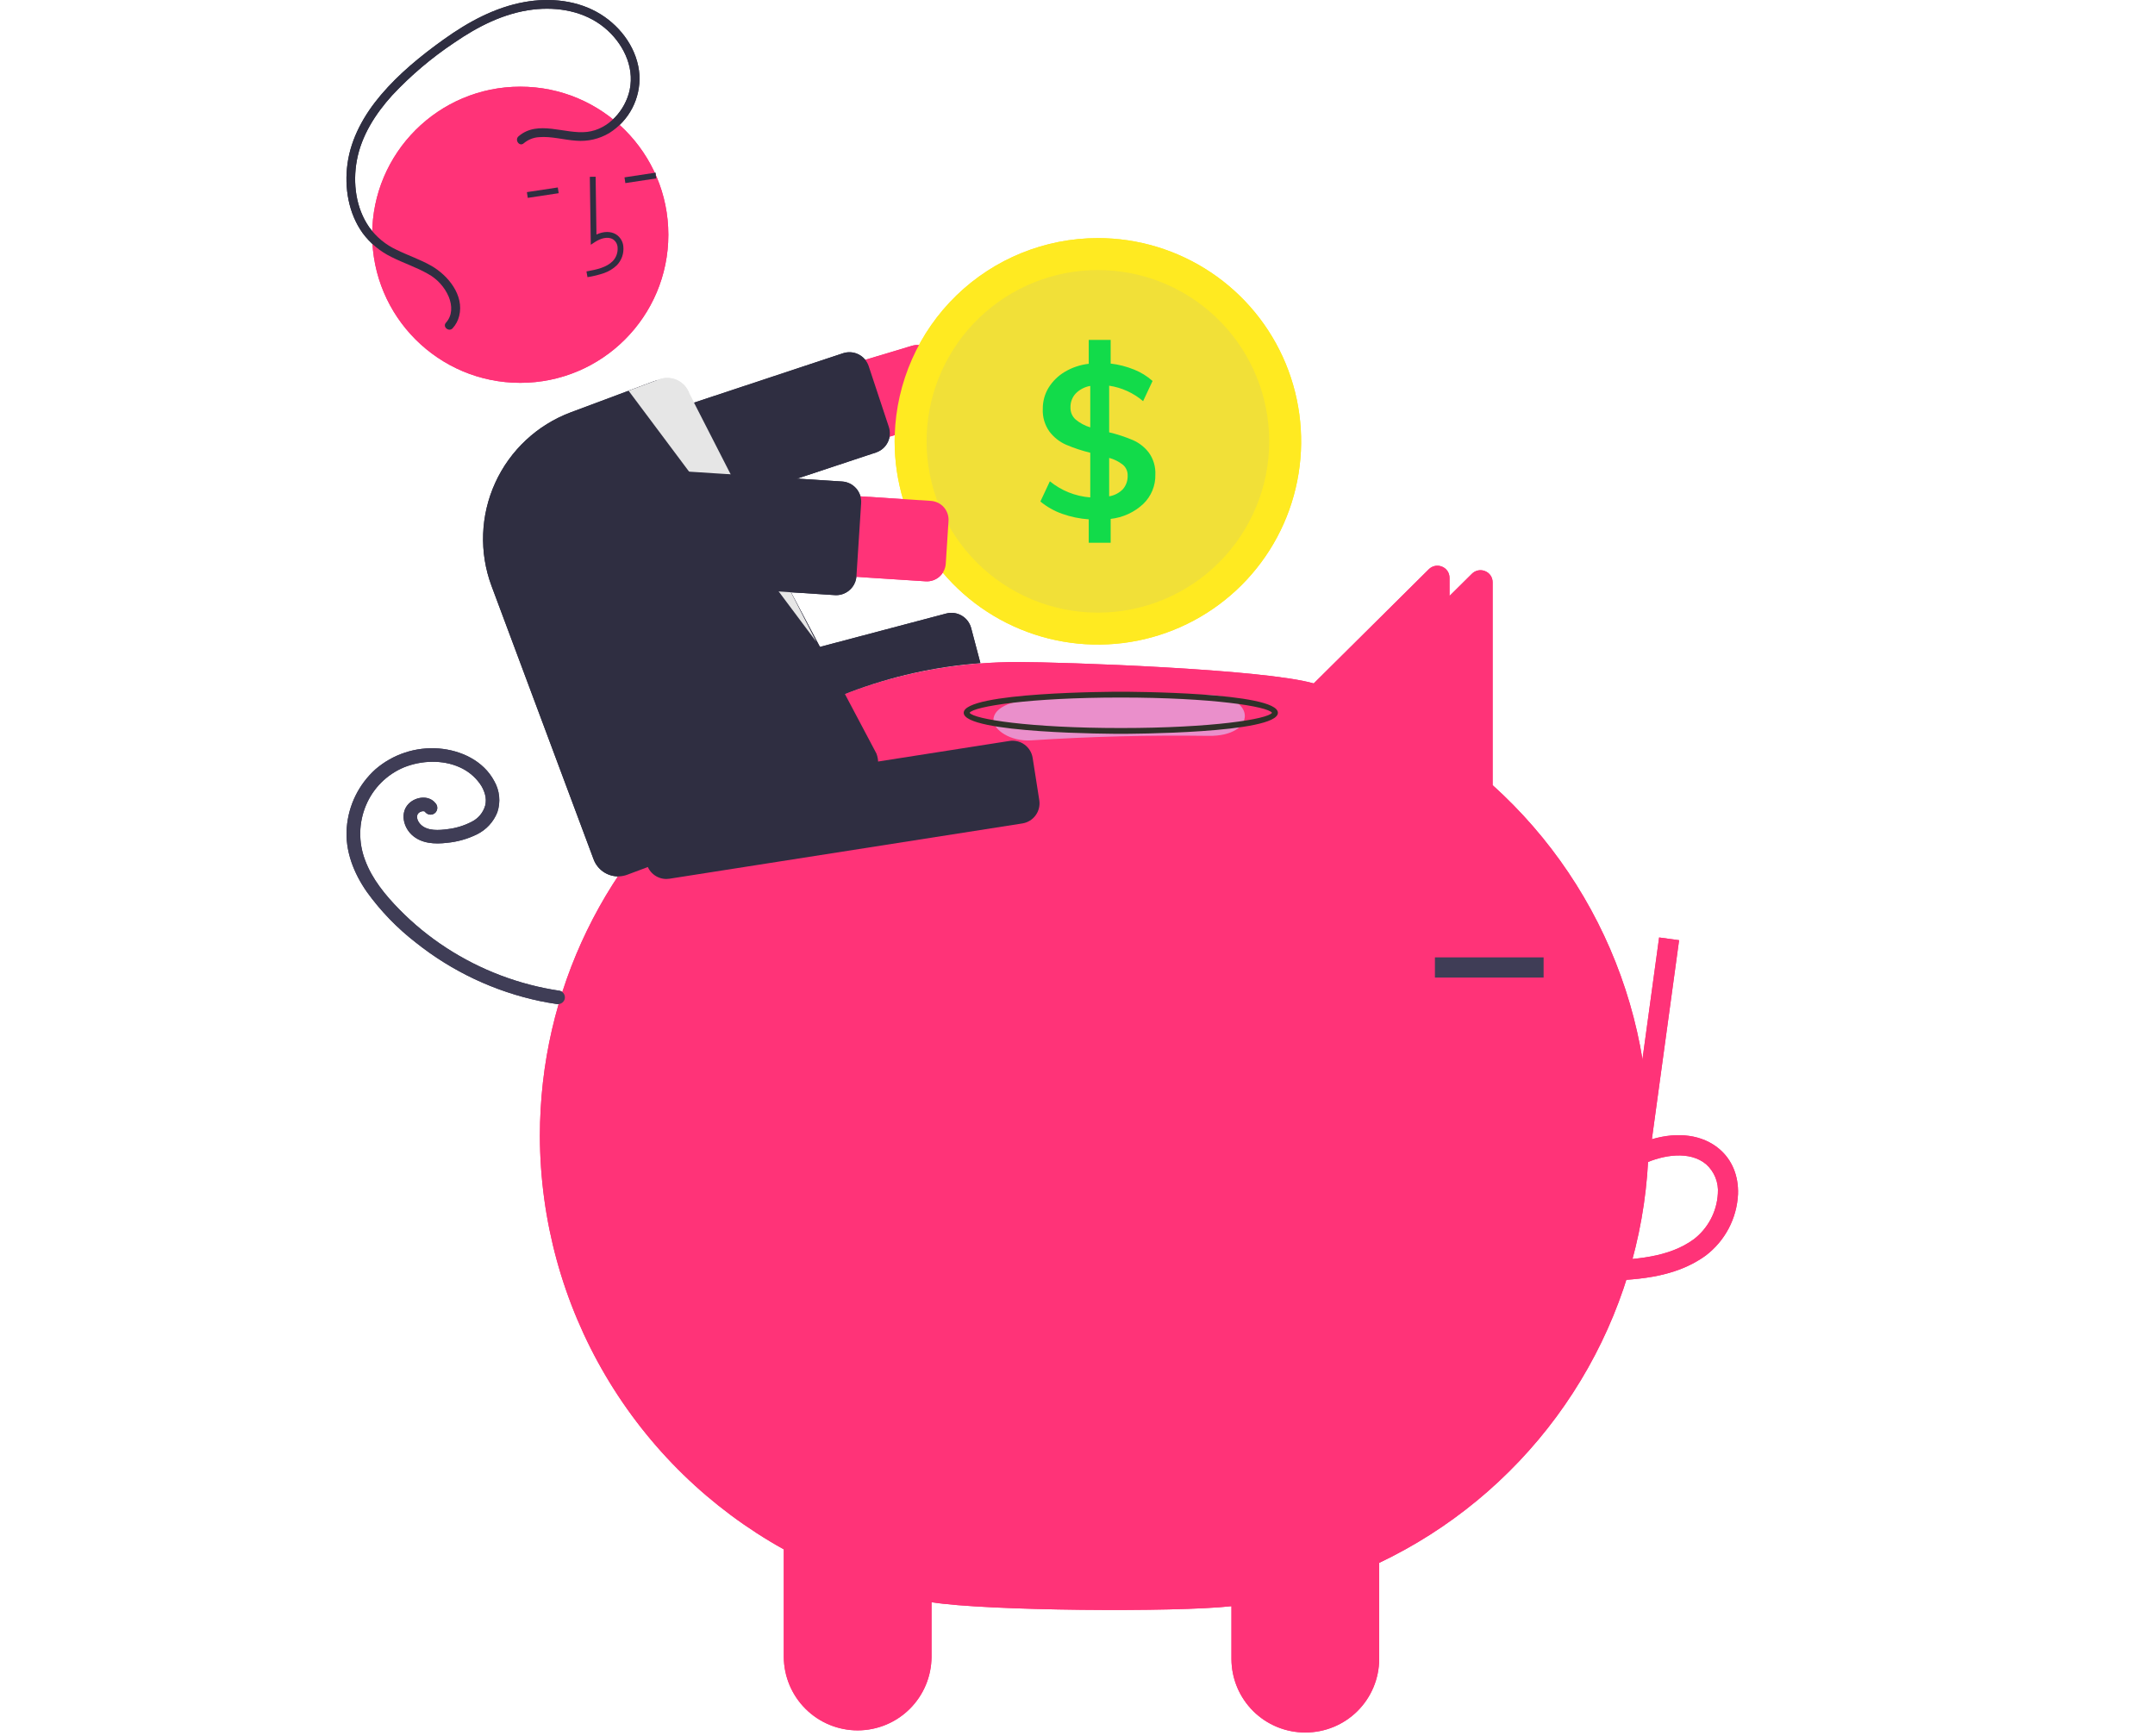 <svg width="175" height="141" viewBox="0 0 175 141" fill="none" xmlns="http://www.w3.org/2000/svg">
<path d="M105.619 124.568C104.412 122.876 102.777 121.639 100.722 121.176C98.93 120.772 97.087 120.841 95.265 120.855L72.231 121.033C70.258 121.048 68.367 122.757 68.458 124.805C68.549 126.837 70.116 128.594 72.231 128.578C78.978 128.526 85.726 128.474 92.473 128.422C94.064 128.41 95.656 128.381 97.247 128.386C97.604 128.387 97.96 128.406 98.316 128.41C98.403 128.411 98.465 128.41 98.51 128.409C98.52 128.412 98.53 128.415 98.544 128.419C98.73 128.47 98.921 128.505 99.109 128.554C99.043 128.556 99.23 128.673 99.324 128.712C99.337 128.738 99.364 128.783 99.41 128.852C99.475 128.973 99.664 129.338 99.672 129.326C99.957 130.048 100.193 130.788 100.376 131.541C100.815 133.203 100.911 133.55 100.974 135.109C101.054 137.078 102.652 138.975 104.747 138.882C106.723 138.793 108.605 137.221 108.52 135.109C108.375 131.55 107.751 127.552 105.619 124.568Z" fill="#E6E6E6"/>
<path d="M73.585 133.081C73.152 130.459 72.728 127.835 72.287 125.215C71.839 122.557 70.925 120.122 68.857 118.378C68.304 117.912 67.731 117.476 67.155 117.042C66.953 116.89 66.751 116.737 66.551 116.581C66.539 116.572 66.531 116.566 66.521 116.558C66.499 116.539 66.472 116.517 66.437 116.487C65.575 115.757 64.742 114.995 63.948 114.185C63.244 113.465 62.569 112.715 61.926 111.934C61.766 111.739 61.607 111.542 61.45 111.344C61.424 111.31 61.279 111.122 61.183 111C61.094 110.877 60.931 110.656 60.904 110.618C60.721 110.359 60.542 110.098 60.365 109.834C59.164 108.034 58.123 106.131 57.256 104.148C57.17 103.952 57.086 103.754 57.004 103.555C56.982 103.494 56.954 103.416 56.916 103.312C56.741 102.832 56.567 102.352 56.407 101.865C56.067 100.832 55.776 99.784 55.531 98.721C55.41 98.196 55.302 97.668 55.205 97.138C55.155 96.865 55.108 96.591 55.065 96.318C55.058 96.272 55.016 95.977 54.991 95.809C54.972 95.642 54.938 95.345 54.933 95.299C54.906 95.023 54.881 94.746 54.86 94.47C54.811 93.847 54.779 93.224 54.762 92.599C54.733 91.489 54.753 90.379 54.822 89.269C54.861 88.646 54.916 88.024 54.985 87.403C54.989 87.365 54.992 87.335 54.995 87.307C55 87.279 55.004 87.248 55.01 87.209C55.061 86.866 55.114 86.523 55.174 86.182C55.4 84.885 55.695 83.601 56.056 82.335C56.227 81.737 56.412 81.143 56.613 80.554C56.702 80.292 56.794 80.032 56.889 79.772C56.883 79.789 57.168 79.061 57.172 79.037C58.303 76.366 60.152 73.93 60.154 70.896C60.156 68.841 58.418 66.874 56.382 66.968C55.367 67.007 54.406 67.438 53.702 68.17C52.998 68.903 52.606 69.88 52.609 70.896C52.609 70.942 52.609 70.981 52.609 71.02C52.59 71.084 52.574 71.137 52.56 71.184C52.339 71.663 52.069 72.119 51.827 72.586C51.164 73.865 50.599 75.185 50.061 76.525C49.182 78.708 48.508 80.968 48.05 83.276C47.055 88.332 46.977 93.527 47.822 98.611C49.285 107.527 54.109 116.061 60.815 121.798C61.397 122.296 61.993 122.777 62.594 123.249C62.843 123.444 63.095 123.635 63.347 123.825C63.466 123.915 63.96 124.305 63.743 124.116C64.211 124.515 64.407 124.716 64.527 125.009C64.545 125.077 64.569 125.169 64.601 125.295C64.685 125.626 64.766 125.957 64.832 126.293C65.416 129.229 65.822 132.214 66.309 135.169C66.644 137.199 69.144 138.52 70.95 137.912C73.052 137.204 73.944 135.256 73.585 133.081Z" fill="#E6E6E6"/>
<path d="M106.001 140.695C104.416 140.699 102.895 140.075 101.77 138.959C100.646 137.842 100.01 136.326 100.002 134.742V130.438C95.497 130.942 80.068 130.826 75.646 130.115V134.569C75.634 136.152 74.997 137.667 73.873 138.782C72.749 139.897 71.23 140.523 69.647 140.523C68.064 140.523 66.545 139.897 65.422 138.782C64.298 137.667 63.661 136.152 63.649 134.569V125.824C57.659 122.496 52.665 117.63 49.184 111.728C45.702 105.827 43.858 99.103 43.843 92.251C43.843 80.501 49.167 69.541 58.452 62.18C64.488 57.378 71.823 54.49 79.513 53.887C80.556 53.805 81.607 53.763 82.634 53.763C86.254 53.763 102.586 54.322 106.684 55.501L116.028 46.23C116.165 46.092 116.34 45.998 116.531 45.959C116.722 45.922 116.92 45.941 117.1 46.016C117.281 46.088 117.437 46.214 117.546 46.375C117.654 46.537 117.712 46.728 117.71 46.923V48.397L119.529 46.595C119.666 46.457 119.841 46.363 120.032 46.325C120.223 46.287 120.421 46.306 120.601 46.381C120.782 46.453 120.938 46.578 121.047 46.74C121.156 46.902 121.213 47.093 121.211 47.288V63.762C125.9 67.989 129.473 73.306 131.615 79.245C133.757 85.183 134.4 91.557 133.489 97.804C132.578 104.05 130.14 109.976 126.392 115.054C122.643 120.133 117.7 124.209 111.999 126.921V134.742C111.991 136.326 111.355 137.842 110.231 138.959C109.106 140.075 107.585 140.699 106.001 140.695Z" fill="#FF3378"/>
<path d="M74.035 28.087L47.925 35.933C47.094 36.184 46.397 36.754 45.986 37.518C45.576 38.282 45.486 39.178 45.735 40.009C45.985 40.84 46.554 41.538 47.318 41.949C48.081 42.36 48.977 42.452 49.808 42.203L72.658 35.334L73.137 35.191C73.234 32.724 73.903 30.314 75.092 28.15C74.942 28.083 74.783 28.041 74.62 28.027C74.423 28.008 74.225 28.029 74.035 28.087Z" fill="#FF3378"/>
<path d="M49.357 43.876C49.01 43.875 48.672 43.765 48.392 43.562C48.111 43.359 47.901 43.073 47.792 42.744L46.159 37.817C46.091 37.611 46.064 37.394 46.08 37.178C46.095 36.961 46.153 36.75 46.251 36.557C46.348 36.363 46.483 36.19 46.646 36.049C46.81 35.907 47.001 35.799 47.207 35.731L68.458 28.688C68.664 28.62 68.881 28.593 69.097 28.608C69.313 28.624 69.524 28.682 69.718 28.779C69.912 28.877 70.084 29.011 70.226 29.175C70.368 29.339 70.476 29.529 70.544 29.735L72.177 34.662C72.313 35.067 72.285 35.51 72.101 35.895C71.916 36.281 71.589 36.579 71.188 36.727C71.168 36.735 71.149 36.742 71.129 36.748L49.878 43.791C49.71 43.847 49.534 43.876 49.357 43.876Z" fill="#2F2E41"/>
<path d="M89.156 19.336C84.867 19.338 80.747 21.008 77.668 23.994C74.589 26.98 72.792 31.047 72.658 35.334C72.654 35.502 72.651 35.672 72.651 35.841C72.651 39.105 73.619 42.297 75.433 45.011C77.247 47.725 79.824 49.841 82.84 51.09C85.856 52.339 89.175 52.666 92.376 52.029C95.578 51.392 98.519 49.82 100.827 47.512C103.135 45.204 104.707 42.263 105.344 39.061C105.981 35.859 105.654 32.541 104.405 29.525C103.156 26.509 101.04 23.931 98.326 22.118C95.612 20.304 92.421 19.336 89.156 19.336Z" fill="#FFEA21"/>
<path d="M103.068 35.841C103.068 39.531 101.602 43.069 98.993 45.678C96.385 48.287 92.846 49.753 89.156 49.753C85.467 49.753 81.928 48.287 79.32 45.678C76.711 43.069 75.245 39.531 75.245 35.841C75.245 35.4 75.266 34.967 75.306 34.537C75.641 30.977 77.335 27.682 80.036 25.337C82.737 22.992 86.237 21.777 89.809 21.945C93.382 22.113 96.752 23.65 99.222 26.238C101.69 28.826 103.068 32.265 103.068 35.841Z" fill="#F1E038"/>
<path d="M93.299 36.766C92.962 36.322 92.518 35.971 92.009 35.745C91.381 35.48 90.733 35.267 90.071 35.108V31.322C91.089 31.475 92.044 31.91 92.827 32.578L93.596 30.939C93.154 30.546 92.646 30.232 92.096 30.013C91.486 29.766 90.847 29.602 90.193 29.525V27.605H88.413V29.544C87.726 29.621 87.063 29.843 86.468 30.197C85.931 30.515 85.478 30.958 85.15 31.489C84.836 32.007 84.674 32.602 84.681 33.208C84.65 33.864 84.84 34.511 85.221 35.047C85.571 35.51 86.033 35.877 86.565 36.113C87.202 36.385 87.862 36.603 88.536 36.766V40.395C87.334 40.304 86.19 39.847 85.256 39.086L84.487 40.727C85.009 41.158 85.603 41.495 86.242 41.722C86.941 41.972 87.672 42.124 88.413 42.175V44.078H90.193V42.139C91.182 42.031 92.109 41.606 92.837 40.927C93.157 40.62 93.41 40.25 93.579 39.84C93.749 39.43 93.832 38.989 93.822 38.546C93.852 37.91 93.668 37.284 93.299 36.766ZM88.536 34.707C88.102 34.576 87.699 34.359 87.35 34.071C87.211 33.947 87.102 33.795 87.029 33.625C86.957 33.454 86.923 33.27 86.93 33.085C86.917 32.665 87.072 32.257 87.359 31.951C87.678 31.63 88.089 31.416 88.536 31.34V34.707ZM91.188 39.725C90.888 40.033 90.496 40.237 90.071 40.307V37.185C90.477 37.294 90.857 37.484 91.188 37.744C91.314 37.851 91.414 37.986 91.48 38.137C91.547 38.288 91.578 38.452 91.573 38.617C91.589 39.021 91.452 39.417 91.188 39.725Z" fill="#12DB4A"/>
<path d="M50.114 63.844C49.749 63.844 49.395 63.723 49.107 63.501C48.818 63.278 48.61 62.967 48.517 62.614L47.628 59.25C47.516 58.827 47.577 58.377 47.797 57.999C48.017 57.621 48.378 57.346 48.801 57.234L76.845 49.823C77.269 49.712 77.718 49.774 78.096 49.994C78.474 50.215 78.749 50.576 78.862 50.998L79.615 53.849L79.473 53.86C72.281 54.419 65.399 57.027 59.642 61.375L59.601 61.395L50.533 63.79C50.396 63.826 50.255 63.844 50.114 63.844Z" fill="#2F2E41"/>
<path d="M45.469 80.464C42.179 79.978 39.033 78.788 36.245 76.976C34.863 76.079 33.585 75.033 32.431 73.857C31.293 72.696 30.204 71.376 29.64 69.83C29.098 68.399 29.126 66.815 29.718 65.404C30.303 64.002 31.419 62.889 32.823 62.309C34.236 61.746 35.942 61.686 37.316 62.303C37.971 62.59 38.538 63.046 38.958 63.625C39.154 63.891 39.298 64.192 39.385 64.511C39.466 64.8 39.473 65.105 39.407 65.397C39.326 65.689 39.184 65.961 38.99 66.194C38.796 66.426 38.554 66.615 38.281 66.746C37.68 67.055 37.029 67.253 36.359 67.333C35.684 67.425 34.715 67.509 34.173 66.967C34.062 66.86 33.974 66.731 33.916 66.587C33.875 66.478 33.861 66.36 33.875 66.244C33.867 66.295 33.908 66.132 33.906 66.139C33.897 66.163 33.86 66.221 33.913 66.131C33.929 66.102 33.948 66.073 33.968 66.046C33.95 66.069 33.91 66.108 33.981 66.041C34.039 65.978 34.113 65.931 34.196 65.908C34.229 65.899 34.262 65.891 34.295 65.882C34.378 65.859 34.212 65.883 34.297 65.88C34.33 65.879 34.363 65.88 34.396 65.879C34.479 65.875 34.313 65.856 34.393 65.876C34.424 65.884 34.455 65.891 34.486 65.901C34.552 65.922 34.439 65.852 34.484 65.905C34.537 65.966 34.428 65.845 34.488 65.904C34.518 65.934 34.546 65.965 34.573 65.997C34.677 66.1 34.817 66.158 34.963 66.158C35.11 66.158 35.25 66.1 35.354 65.997C35.455 65.892 35.511 65.752 35.511 65.606C35.511 65.461 35.455 65.321 35.354 65.216C34.809 64.54 33.733 64.707 33.181 65.278C32.478 66.006 32.757 67.16 33.441 67.796C34.215 68.515 35.311 68.565 36.307 68.444C37.149 68.364 37.969 68.132 38.729 67.76C39.483 67.389 40.074 66.752 40.385 65.971C40.526 65.554 40.576 65.112 40.533 64.675C40.49 64.237 40.355 63.813 40.136 63.432C39.257 61.779 37.436 60.931 35.636 60.784C34.709 60.712 33.778 60.824 32.895 61.114C32.011 61.404 31.195 61.866 30.491 62.473C29.136 63.694 28.301 65.388 28.16 67.207C28.003 69.092 28.734 70.923 29.801 72.445C30.917 73.991 32.25 75.368 33.757 76.536C36.704 78.889 40.161 80.519 43.852 81.297C44.291 81.388 44.732 81.465 45.175 81.53C45.317 81.564 45.465 81.543 45.592 81.471C45.718 81.4 45.812 81.282 45.855 81.144C45.893 81.002 45.874 80.852 45.802 80.725C45.73 80.597 45.61 80.504 45.469 80.464Z" fill="#3F3D56"/>
<path d="M98.141 56.443C93.321 56.375 88.516 56.497 83.727 56.81C82.09 56.916 80.673 57.495 80.673 58.468C80.673 59.281 82.078 60.234 83.727 60.126C88.514 59.813 93.319 59.691 98.141 59.759C102.072 59.814 102.07 56.498 98.141 56.443Z" fill="#EA8FCB"/>
<path d="M91.017 59.595C90.496 59.595 78.26 59.575 78.26 57.885C78.26 56.195 90.496 56.175 91.017 56.175C91.538 56.175 103.774 56.195 103.774 57.885C103.774 59.575 91.538 59.595 91.017 59.595ZM78.738 57.885C79.073 58.398 83.571 59.123 91.017 59.123C98.463 59.123 102.961 58.398 103.296 57.885C102.961 57.373 98.463 56.647 91.017 56.647C83.571 56.647 79.073 57.373 78.738 57.885Z" fill="#303129"/>
<path d="M129.84 104.029C132.548 103.954 135.92 103.86 138.517 101.962C139.29 101.374 139.926 100.624 140.379 99.765C140.832 98.905 141.091 97.957 141.139 96.986C141.192 95.488 140.651 94.18 139.615 93.305C138.258 92.159 136.277 91.89 134.143 92.517L136.354 76.354L134.731 76.132L132.131 95.133L133.486 94.511C135.058 93.79 137.216 93.423 138.557 94.556C138.886 94.853 139.142 95.221 139.306 95.632C139.47 96.044 139.537 96.487 139.501 96.929C139.461 97.651 139.267 98.356 138.93 98.996C138.593 99.637 138.123 100.197 137.55 100.639C135.529 102.115 132.842 102.306 129.794 102.391L129.84 104.029Z" fill="#FF3378"/>
<path d="M125.351 77.748H116.525V79.387H125.351V77.748Z" fill="#3F3D56"/>
<path d="M54.108 71.381C53.715 71.38 53.336 71.239 53.037 70.983C52.739 70.728 52.542 70.374 52.48 69.986L51.941 66.548C51.874 66.115 51.981 65.674 52.239 65.32C52.497 64.967 52.884 64.73 53.317 64.662L81.972 60.172C82.405 60.104 82.846 60.211 83.199 60.469C83.553 60.727 83.79 61.114 83.858 61.547L84.397 64.985C84.464 65.417 84.357 65.859 84.099 66.212C83.842 66.566 83.454 66.803 83.022 66.871L54.366 71.361C54.281 71.374 54.195 71.381 54.108 71.381Z" fill="#2F2E41"/>
<path d="M42.249 31.09C48.89 31.09 54.274 25.706 54.274 19.064C54.274 12.423 48.89 7.039 42.249 7.039C35.608 7.039 30.224 12.423 30.224 19.064C30.224 25.706 35.608 31.09 42.249 31.09Z" fill="#FF3378"/>
<path d="M49.058 22.176C49.442 22.041 49.793 21.826 50.087 21.545C50.282 21.344 50.431 21.103 50.523 20.839C50.614 20.575 50.647 20.294 50.619 20.016C50.603 19.818 50.541 19.626 50.438 19.456C50.335 19.286 50.195 19.141 50.027 19.034C49.592 18.767 49.017 18.777 48.436 19.046L48.369 14.352L47.898 14.359L47.976 19.877L48.335 19.642C48.752 19.369 49.349 19.172 49.78 19.436C49.886 19.506 49.975 19.6 50.039 19.71C50.104 19.82 50.142 19.943 50.151 20.07C50.17 20.277 50.145 20.486 50.077 20.683C50.009 20.88 49.899 21.059 49.755 21.21C49.244 21.717 48.488 21.887 47.624 22.043L47.708 22.507C48.167 22.437 48.619 22.326 49.058 22.176Z" fill="#2F2E41"/>
<path d="M53.224 14.023L50.713 14.403L50.783 14.869L53.295 14.489L53.224 14.023Z" fill="#2F2E41"/>
<path d="M45.298 15.223L42.787 15.603L42.858 16.069L45.369 15.689L45.298 15.223Z" fill="#2F2E41"/>
<path d="M50.196 71.171C49.764 71.17 49.342 71.038 48.986 70.791C48.631 70.544 48.359 70.195 48.207 69.791L39.916 47.587C38.903 44.864 39.011 41.85 40.217 39.206C41.423 36.563 43.629 34.506 46.35 33.486L53.091 30.969C53.352 30.871 53.629 30.826 53.908 30.835C54.186 30.845 54.46 30.91 54.713 31.025C54.965 31.138 55.193 31.3 55.382 31.502C55.572 31.704 55.719 31.942 55.815 32.201L71.174 61.199C71.273 61.46 71.32 61.739 71.312 62.019C71.304 62.299 71.24 62.574 71.125 62.829C71.01 63.084 70.845 63.314 70.641 63.505C70.436 63.696 70.196 63.845 69.934 63.943L50.938 71.036C50.701 71.125 50.45 71.171 50.196 71.171Z" fill="#2F2E41"/>
<path d="M51.046 31.733L66.284 52.111L55.973 31.947C55.888 31.711 55.757 31.495 55.589 31.31C55.42 31.125 55.217 30.976 54.99 30.87C54.763 30.764 54.518 30.703 54.268 30.692C54.018 30.681 53.768 30.718 53.533 30.804L51.046 31.733Z" fill="#E6E6E6"/>
<path d="M75.174 47.209L47.966 45.456C47.537 45.428 47.117 45.316 46.732 45.127C46.346 44.937 46.002 44.673 45.718 44.351C45.434 44.028 45.217 43.652 45.078 43.245C44.94 42.839 44.883 42.408 44.91 41.98C44.938 41.551 45.049 41.132 45.239 40.746C45.429 40.36 45.693 40.016 46.015 39.732C46.338 39.448 46.714 39.231 47.121 39.092C47.527 38.954 47.957 38.897 48.386 38.924L75.595 40.677C75.796 40.69 75.992 40.742 76.173 40.831C76.353 40.92 76.515 41.043 76.647 41.194C76.78 41.346 76.882 41.521 76.947 41.712C77.012 41.902 77.039 42.104 77.026 42.305L76.802 45.778C76.776 46.183 76.59 46.562 76.284 46.83C75.979 47.098 75.58 47.234 75.174 47.209Z" fill="#FF3378"/>
<path d="M67.904 48.332C67.868 48.332 67.832 48.331 67.796 48.329L45.454 46.89C45.237 46.876 45.026 46.819 44.831 46.724C44.637 46.628 44.463 46.495 44.32 46.332C44.177 46.169 44.067 45.98 43.998 45.775C43.927 45.57 43.899 45.353 43.913 45.137L44.295 39.204C44.309 38.988 44.365 38.777 44.461 38.582C44.556 38.388 44.689 38.214 44.852 38.071C45.015 37.928 45.205 37.818 45.41 37.748C45.615 37.678 45.832 37.65 46.048 37.664L68.39 39.103C68.827 39.131 69.234 39.332 69.523 39.66C69.812 39.989 69.959 40.419 69.931 40.856L69.549 46.788C69.528 47.106 69.416 47.411 69.226 47.666C69.035 47.922 68.776 48.117 68.477 48.229C68.294 48.297 68.1 48.332 67.904 48.332Z" fill="#2F2E41"/>
<path d="M42.111 11.068C43.693 9.707 45.865 10.925 47.68 10.711C49.416 10.508 50.786 8.951 51.136 7.297C51.544 5.367 50.543 3.434 49.067 2.231C47.45 0.913 45.305 0.535 43.273 0.778C40.944 1.058 38.814 2.143 36.903 3.457C35.058 4.685 33.362 6.122 31.847 7.741C30.491 9.238 29.343 11.023 28.976 13.039C28.642 14.87 28.897 16.9 29.98 18.451C30.554 19.246 31.323 19.88 32.213 20.291C33.142 20.747 34.132 21.073 35.032 21.589C36.391 22.368 37.713 23.984 37.287 25.666C37.196 26.033 37.016 26.372 36.762 26.654C36.458 26.992 35.909 26.545 36.214 26.206C36.75 25.611 36.729 24.818 36.444 24.108C36.104 23.308 35.502 22.646 34.738 22.232C33.796 21.694 32.757 21.362 31.792 20.872C30.868 20.424 30.067 19.759 29.455 18.935C28.3 17.33 27.955 15.241 28.217 13.309C28.5 11.218 29.574 9.317 30.921 7.725C32.387 5.992 34.187 4.525 36.026 3.208C38 1.794 40.181 0.598 42.593 0.166C44.685 -0.209 46.952 0.022 48.781 1.162C50.488 2.225 51.797 4.056 51.927 6.101C51.974 7.031 51.772 7.957 51.342 8.784C50.912 9.61 50.269 10.307 49.48 10.803C48.671 11.287 47.73 11.505 46.79 11.426C45.785 11.361 44.779 11.054 43.768 11.139C43.311 11.167 42.875 11.343 42.526 11.641C42.18 11.938 41.769 11.363 42.111 11.068Z" fill="#2F2E41"/>
<path d="M105.619 124.568C104.412 122.876 102.777 121.639 100.722 121.176C98.93 120.772 97.087 120.841 95.265 120.855L72.231 121.033C70.258 121.048 68.367 122.757 68.458 124.805C68.549 126.837 70.116 128.594 72.231 128.578C78.978 128.526 85.726 128.474 92.473 128.422C94.064 128.41 95.656 128.381 97.247 128.386C97.604 128.387 97.96 128.406 98.316 128.41C98.403 128.411 98.465 128.41 98.51 128.409C98.52 128.412 98.53 128.415 98.544 128.419C98.73 128.47 98.921 128.505 99.109 128.554C99.043 128.556 99.23 128.673 99.324 128.712C99.337 128.738 99.364 128.783 99.41 128.852C99.475 128.973 99.664 129.338 99.672 129.326C99.957 130.048 100.193 130.788 100.376 131.541C100.815 133.203 100.911 133.55 100.974 135.109C101.054 137.078 102.652 138.975 104.747 138.882C106.723 138.793 108.605 137.221 108.52 135.109C108.375 131.55 107.751 127.552 105.619 124.568Z" fill="#E6E6E6"/>
<path d="M73.585 133.081C73.152 130.459 72.728 127.835 72.287 125.215C71.839 122.557 70.925 120.122 68.857 118.378C68.304 117.912 67.731 117.476 67.155 117.042C66.953 116.89 66.751 116.737 66.551 116.581C66.539 116.572 66.531 116.566 66.521 116.558C66.499 116.539 66.472 116.517 66.437 116.487C65.575 115.757 64.742 114.995 63.948 114.185C63.244 113.465 62.569 112.715 61.926 111.934C61.766 111.739 61.607 111.542 61.45 111.344C61.424 111.31 61.279 111.122 61.183 111C61.094 110.877 60.931 110.656 60.904 110.618C60.721 110.359 60.542 110.098 60.365 109.834C59.164 108.034 58.123 106.131 57.256 104.148C57.17 103.952 57.086 103.754 57.004 103.555C56.982 103.494 56.954 103.416 56.916 103.312C56.741 102.832 56.567 102.352 56.407 101.865C56.067 100.832 55.776 99.784 55.531 98.721C55.41 98.196 55.302 97.668 55.205 97.138C55.155 96.865 55.108 96.591 55.065 96.318C55.058 96.272 55.016 95.977 54.991 95.809C54.972 95.642 54.938 95.345 54.933 95.299C54.906 95.023 54.881 94.746 54.86 94.47C54.811 93.847 54.779 93.224 54.762 92.599C54.733 91.489 54.753 90.379 54.822 89.269C54.861 88.646 54.916 88.024 54.985 87.403C54.989 87.365 54.992 87.335 54.995 87.307C55 87.279 55.004 87.248 55.01 87.209C55.061 86.866 55.114 86.523 55.174 86.182C55.4 84.885 55.695 83.601 56.056 82.335C56.227 81.737 56.412 81.143 56.613 80.554C56.702 80.292 56.794 80.032 56.889 79.772C56.883 79.789 57.168 79.061 57.172 79.037C58.303 76.366 60.152 73.93 60.154 70.896C60.156 68.841 58.418 66.874 56.382 66.968C55.367 67.007 54.406 67.438 53.702 68.17C52.998 68.903 52.606 69.88 52.609 70.896C52.609 70.942 52.609 70.981 52.609 71.02C52.59 71.084 52.574 71.137 52.56 71.184C52.339 71.663 52.069 72.119 51.827 72.586C51.164 73.865 50.599 75.185 50.061 76.525C49.182 78.708 48.508 80.968 48.05 83.276C47.055 88.332 46.977 93.527 47.822 98.611C49.285 107.527 54.109 116.061 60.815 121.798C61.397 122.296 61.993 122.777 62.594 123.249C62.843 123.444 63.095 123.635 63.347 123.825C63.466 123.915 63.96 124.305 63.743 124.116C64.211 124.515 64.407 124.716 64.527 125.009C64.545 125.077 64.569 125.169 64.601 125.295C64.685 125.626 64.766 125.957 64.832 126.293C65.416 129.229 65.822 132.214 66.309 135.169C66.644 137.199 69.144 138.52 70.95 137.912C73.052 137.204 73.944 135.256 73.585 133.081Z" fill="#E6E6E6"/>
<path d="M106.001 140.695C104.416 140.699 102.895 140.075 101.77 138.959C100.646 137.842 100.01 136.326 100.002 134.742V130.438C95.497 130.942 80.068 130.826 75.646 130.115V134.569C75.634 136.152 74.997 137.667 73.873 138.782C72.749 139.897 71.23 140.523 69.647 140.523C68.064 140.523 66.545 139.897 65.422 138.782C64.298 137.667 63.661 136.152 63.649 134.569V125.824C57.659 122.496 52.665 117.63 49.184 111.728C45.702 105.827 43.858 99.103 43.843 92.251C43.843 80.501 49.167 69.541 58.452 62.18C64.488 57.378 71.823 54.49 79.513 53.887C80.556 53.805 81.607 53.763 82.634 53.763C86.254 53.763 102.586 54.322 106.684 55.501L116.028 46.23C116.165 46.092 116.34 45.998 116.531 45.959C116.722 45.922 116.92 45.941 117.1 46.016C117.281 46.088 117.437 46.214 117.546 46.375C117.654 46.537 117.712 46.728 117.71 46.923V48.397L119.529 46.595C119.666 46.457 119.841 46.363 120.032 46.325C120.223 46.287 120.421 46.306 120.601 46.381C120.782 46.453 120.938 46.578 121.047 46.74C121.156 46.902 121.213 47.093 121.211 47.288V63.762C125.9 67.989 129.473 73.306 131.615 79.245C133.757 85.183 134.4 91.557 133.489 97.804C132.578 104.05 130.14 109.976 126.392 115.054C122.643 120.133 117.7 124.209 111.999 126.921V134.742C111.991 136.326 111.355 137.842 110.231 138.959C109.106 140.075 107.585 140.699 106.001 140.695Z" fill="#FF3378"/>
<path d="M74.035 28.087L47.925 35.933C47.094 36.184 46.397 36.754 45.986 37.518C45.576 38.282 45.486 39.178 45.735 40.009C45.985 40.84 46.554 41.538 47.318 41.949C48.081 42.36 48.977 42.452 49.808 42.203L72.658 35.334L73.137 35.191C73.234 32.724 73.903 30.314 75.092 28.15C74.942 28.083 74.783 28.041 74.62 28.027C74.423 28.008 74.225 28.029 74.035 28.087Z" fill="#FF3378"/>
<path d="M49.357 43.876C49.01 43.875 48.672 43.765 48.392 43.562C48.111 43.359 47.901 43.073 47.792 42.744L46.159 37.817C46.091 37.611 46.064 37.394 46.08 37.178C46.095 36.961 46.153 36.75 46.251 36.557C46.348 36.363 46.483 36.19 46.646 36.049C46.81 35.907 47.001 35.799 47.207 35.731L68.458 28.688C68.664 28.62 68.881 28.593 69.097 28.608C69.313 28.624 69.524 28.682 69.718 28.779C69.912 28.877 70.084 29.011 70.226 29.175C70.368 29.339 70.476 29.529 70.544 29.735L72.177 34.662C72.313 35.067 72.285 35.51 72.101 35.895C71.916 36.281 71.589 36.579 71.188 36.727C71.168 36.735 71.149 36.742 71.129 36.748L49.878 43.791C49.71 43.847 49.534 43.876 49.357 43.876Z" fill="#2F2E41"/>
<path d="M89.156 19.336C84.867 19.338 80.747 21.008 77.668 23.994C74.589 26.98 72.792 31.047 72.658 35.334C72.654 35.502 72.651 35.672 72.651 35.841C72.651 39.105 73.619 42.297 75.433 45.011C77.247 47.725 79.824 49.841 82.84 51.09C85.856 52.339 89.175 52.666 92.376 52.029C95.578 51.392 98.519 49.82 100.827 47.512C103.135 45.204 104.707 42.263 105.344 39.061C105.981 35.859 105.654 32.541 104.405 29.525C103.156 26.509 101.04 23.931 98.326 22.118C95.612 20.304 92.421 19.336 89.156 19.336Z" fill="#FFEA21"/>
<path d="M103.068 35.841C103.068 39.531 101.602 43.069 98.993 45.678C96.385 48.287 92.846 49.753 89.156 49.753C85.467 49.753 81.928 48.287 79.32 45.678C76.711 43.069 75.245 39.531 75.245 35.841C75.245 35.4 75.266 34.967 75.306 34.537C75.641 30.977 77.335 27.682 80.036 25.337C82.737 22.992 86.237 21.777 89.809 21.945C93.382 22.113 96.752 23.65 99.222 26.238C101.69 28.826 103.068 32.265 103.068 35.841Z" fill="#F1E038"/>
<path d="M93.299 36.766C92.962 36.322 92.518 35.971 92.009 35.745C91.381 35.48 90.733 35.267 90.071 35.108V31.322C91.089 31.475 92.044 31.91 92.827 32.578L93.596 30.939C93.154 30.546 92.646 30.232 92.096 30.013C91.486 29.766 90.847 29.602 90.193 29.525V27.605H88.413V29.544C87.726 29.621 87.063 29.843 86.468 30.197C85.931 30.515 85.478 30.958 85.15 31.489C84.836 32.007 84.674 32.602 84.681 33.208C84.65 33.864 84.84 34.511 85.221 35.047C85.571 35.51 86.033 35.877 86.565 36.113C87.202 36.385 87.862 36.603 88.536 36.766V40.395C87.334 40.304 86.19 39.847 85.256 39.086L84.487 40.727C85.009 41.158 85.603 41.495 86.242 41.722C86.941 41.972 87.672 42.124 88.413 42.175V44.078H90.193V42.139C91.182 42.031 92.109 41.606 92.837 40.927C93.157 40.62 93.41 40.25 93.579 39.84C93.749 39.43 93.832 38.989 93.822 38.546C93.852 37.91 93.668 37.284 93.299 36.766ZM88.536 34.707C88.102 34.576 87.699 34.359 87.35 34.071C87.211 33.947 87.102 33.795 87.029 33.625C86.957 33.454 86.923 33.27 86.93 33.085C86.917 32.665 87.072 32.257 87.359 31.951C87.678 31.63 88.089 31.416 88.536 31.34V34.707ZM91.188 39.725C90.888 40.033 90.496 40.237 90.071 40.307V37.185C90.477 37.294 90.857 37.484 91.188 37.744C91.314 37.851 91.414 37.986 91.48 38.137C91.547 38.288 91.578 38.452 91.573 38.617C91.589 39.021 91.452 39.417 91.188 39.725Z" fill="#12DB4A"/>
<path d="M50.114 63.844C49.749 63.844 49.395 63.723 49.107 63.501C48.818 63.278 48.61 62.967 48.517 62.614L47.628 59.25C47.516 58.827 47.577 58.377 47.797 57.999C48.017 57.621 48.378 57.346 48.801 57.234L76.845 49.823C77.269 49.712 77.718 49.774 78.096 49.994C78.474 50.215 78.749 50.576 78.862 50.998L79.615 53.849L79.473 53.86C72.281 54.419 65.399 57.027 59.642 61.375L59.601 61.395L50.533 63.79C50.396 63.826 50.255 63.844 50.114 63.844Z" fill="#2F2E41"/>
<path d="M45.469 80.464C42.179 79.978 39.033 78.788 36.245 76.976C34.863 76.079 33.585 75.033 32.431 73.857C31.293 72.696 30.204 71.376 29.64 69.83C29.098 68.399 29.126 66.815 29.718 65.404C30.303 64.002 31.419 62.889 32.823 62.309C34.236 61.746 35.942 61.686 37.316 62.303C37.971 62.59 38.538 63.046 38.958 63.625C39.154 63.891 39.298 64.192 39.385 64.511C39.466 64.8 39.473 65.105 39.407 65.397C39.326 65.689 39.184 65.961 38.99 66.194C38.796 66.426 38.554 66.615 38.281 66.746C37.68 67.055 37.029 67.253 36.359 67.333C35.684 67.425 34.715 67.509 34.173 66.967C34.062 66.86 33.974 66.731 33.916 66.587C33.875 66.478 33.861 66.36 33.875 66.244C33.867 66.295 33.908 66.132 33.906 66.139C33.897 66.163 33.86 66.221 33.913 66.131C33.929 66.102 33.948 66.073 33.968 66.046C33.95 66.069 33.91 66.108 33.981 66.041C34.039 65.978 34.113 65.931 34.196 65.908C34.229 65.899 34.262 65.891 34.295 65.882C34.378 65.859 34.212 65.883 34.297 65.88C34.33 65.879 34.363 65.88 34.396 65.879C34.479 65.875 34.313 65.856 34.393 65.876C34.424 65.884 34.455 65.891 34.486 65.901C34.552 65.922 34.439 65.852 34.484 65.905C34.537 65.966 34.428 65.845 34.488 65.904C34.518 65.934 34.546 65.965 34.573 65.997C34.677 66.1 34.817 66.158 34.963 66.158C35.11 66.158 35.25 66.1 35.354 65.997C35.455 65.892 35.511 65.752 35.511 65.606C35.511 65.461 35.455 65.321 35.354 65.216C34.809 64.54 33.733 64.707 33.181 65.278C32.478 66.006 32.757 67.16 33.441 67.796C34.215 68.515 35.311 68.565 36.307 68.444C37.149 68.364 37.969 68.132 38.729 67.76C39.483 67.389 40.074 66.752 40.385 65.971C40.526 65.554 40.576 65.112 40.533 64.675C40.49 64.237 40.355 63.813 40.136 63.432C39.257 61.779 37.436 60.931 35.636 60.784C34.709 60.712 33.778 60.824 32.895 61.114C32.011 61.404 31.195 61.866 30.491 62.473C29.136 63.694 28.301 65.388 28.16 67.207C28.003 69.092 28.734 70.923 29.801 72.445C30.917 73.991 32.25 75.368 33.757 76.536C36.704 78.889 40.161 80.519 43.852 81.297C44.291 81.388 44.732 81.465 45.175 81.53C45.317 81.564 45.465 81.543 45.592 81.471C45.718 81.4 45.812 81.282 45.855 81.144C45.893 81.002 45.874 80.852 45.802 80.725C45.73 80.597 45.61 80.504 45.469 80.464Z" fill="#3F3D56"/>
<path d="M98.141 56.443C93.321 56.375 88.516 56.497 83.727 56.81C82.09 56.916 80.673 57.495 80.673 58.468C80.673 59.281 82.078 60.234 83.727 60.126C88.514 59.813 93.319 59.691 98.141 59.759C102.072 59.814 102.07 56.498 98.141 56.443Z" fill="#EA8FCB"/>
<path d="M91.017 59.595C90.496 59.595 78.26 59.575 78.26 57.885C78.26 56.195 90.496 56.175 91.017 56.175C91.538 56.175 103.774 56.195 103.774 57.885C103.774 59.575 91.538 59.595 91.017 59.595ZM78.738 57.885C79.073 58.398 83.571 59.123 91.017 59.123C98.463 59.123 102.961 58.398 103.296 57.885C102.961 57.373 98.463 56.647 91.017 56.647C83.571 56.647 79.073 57.373 78.738 57.885Z" fill="#303129"/>
<path d="M129.84 104.029C132.548 103.954 135.92 103.86 138.517 101.962C139.29 101.374 139.926 100.624 140.379 99.765C140.832 98.905 141.091 97.957 141.139 96.986C141.192 95.488 140.651 94.18 139.615 93.305C138.258 92.159 136.277 91.89 134.143 92.517L136.354 76.354L134.731 76.132L132.131 95.133L133.486 94.511C135.058 93.79 137.216 93.423 138.557 94.556C138.886 94.853 139.142 95.221 139.306 95.632C139.47 96.044 139.537 96.487 139.501 96.929C139.461 97.651 139.267 98.356 138.93 98.996C138.593 99.637 138.123 100.197 137.55 100.639C135.529 102.115 132.842 102.306 129.794 102.391L129.84 104.029Z" fill="#FF3378"/>
<path d="M125.351 77.748H116.525V79.387H125.351V77.748Z" fill="#3F3D56"/>
<path d="M54.108 71.381C53.715 71.38 53.336 71.239 53.037 70.983C52.739 70.728 52.542 70.374 52.48 69.986L51.941 66.548C51.874 66.115 51.981 65.674 52.239 65.32C52.497 64.967 52.884 64.73 53.317 64.662L81.972 60.172C82.405 60.104 82.846 60.211 83.199 60.469C83.553 60.727 83.79 61.114 83.858 61.547L84.397 64.985C84.464 65.417 84.357 65.859 84.099 66.212C83.842 66.566 83.454 66.803 83.022 66.871L54.366 71.361C54.281 71.374 54.195 71.381 54.108 71.381Z" fill="#2F2E41"/>
<path d="M42.249 31.09C48.89 31.09 54.274 25.706 54.274 19.064C54.274 12.423 48.89 7.039 42.249 7.039C35.608 7.039 30.224 12.423 30.224 19.064C30.224 25.706 35.608 31.09 42.249 31.09Z" fill="#FF3378"/>
<path d="M49.058 22.176C49.442 22.041 49.793 21.826 50.087 21.545C50.282 21.344 50.431 21.103 50.523 20.839C50.614 20.575 50.647 20.294 50.619 20.016C50.603 19.818 50.541 19.626 50.438 19.456C50.335 19.286 50.195 19.141 50.027 19.034C49.592 18.767 49.017 18.777 48.436 19.046L48.369 14.352L47.898 14.359L47.976 19.877L48.335 19.642C48.752 19.369 49.349 19.172 49.78 19.436C49.886 19.506 49.975 19.6 50.039 19.71C50.104 19.82 50.142 19.943 50.151 20.07C50.17 20.277 50.145 20.486 50.077 20.683C50.009 20.88 49.899 21.059 49.755 21.21C49.244 21.717 48.488 21.887 47.624 22.043L47.708 22.507C48.167 22.437 48.619 22.326 49.058 22.176Z" fill="#2F2E41"/>
<path d="M53.224 14.023L50.713 14.403L50.783 14.869L53.295 14.489L53.224 14.023Z" fill="#2F2E41"/>
<path d="M45.298 15.223L42.787 15.603L42.858 16.069L45.369 15.689L45.298 15.223Z" fill="#2F2E41"/>
<path d="M50.196 71.171C49.764 71.17 49.342 71.038 48.986 70.791C48.631 70.544 48.359 70.195 48.207 69.791L39.916 47.587C38.903 44.864 39.011 41.85 40.217 39.206C41.423 36.563 43.629 34.506 46.35 33.486L53.091 30.969C53.352 30.871 53.629 30.826 53.908 30.835C54.186 30.845 54.46 30.91 54.713 31.025C54.965 31.138 55.193 31.3 55.382 31.502C55.572 31.704 55.719 31.942 55.815 32.201L71.174 61.199C71.273 61.46 71.32 61.739 71.312 62.019C71.304 62.299 71.24 62.574 71.125 62.829C71.01 63.084 70.845 63.314 70.641 63.505C70.436 63.696 70.196 63.845 69.934 63.943L50.938 71.036C50.701 71.125 50.45 71.171 50.196 71.171Z" fill="#2F2E41"/>
<path d="M51.046 31.733L66.284 52.111L55.973 31.947C55.888 31.711 55.757 31.495 55.589 31.31C55.42 31.125 55.217 30.976 54.99 30.87C54.763 30.764 54.518 30.703 54.268 30.692C54.018 30.681 53.768 30.718 53.533 30.804L51.046 31.733Z" fill="#E6E6E6"/>
<path d="M75.174 47.209L47.966 45.456C47.537 45.428 47.117 45.316 46.732 45.127C46.346 44.937 46.002 44.673 45.718 44.351C45.434 44.028 45.217 43.652 45.078 43.245C44.94 42.839 44.883 42.408 44.91 41.98C44.938 41.551 45.049 41.132 45.239 40.746C45.429 40.36 45.693 40.016 46.015 39.732C46.338 39.448 46.714 39.231 47.121 39.092C47.527 38.954 47.957 38.897 48.386 38.924L75.595 40.677C75.796 40.69 75.992 40.742 76.173 40.831C76.353 40.92 76.515 41.043 76.647 41.194C76.78 41.346 76.882 41.521 76.947 41.712C77.012 41.902 77.039 42.104 77.026 42.305L76.802 45.778C76.776 46.183 76.59 46.562 76.284 46.83C75.979 47.098 75.58 47.234 75.174 47.209Z" fill="#FF3378"/>
<path d="M67.904 48.332C67.868 48.332 67.832 48.331 67.796 48.329L45.454 46.89C45.237 46.876 45.026 46.819 44.831 46.724C44.637 46.628 44.463 46.495 44.32 46.332C44.177 46.169 44.067 45.98 43.998 45.775C43.927 45.57 43.899 45.353 43.913 45.137L44.295 39.204C44.309 38.988 44.365 38.777 44.461 38.582C44.556 38.388 44.689 38.214 44.852 38.071C45.015 37.928 45.205 37.818 45.41 37.748C45.615 37.678 45.832 37.65 46.048 37.664L68.39 39.103C68.827 39.131 69.234 39.332 69.523 39.66C69.812 39.989 69.959 40.419 69.931 40.856L69.549 46.788C69.528 47.106 69.416 47.411 69.226 47.666C69.035 47.922 68.776 48.117 68.477 48.229C68.294 48.297 68.1 48.332 67.904 48.332Z" fill="#2F2E41"/>
<path d="M42.111 11.068C43.693 9.707 45.865 10.925 47.68 10.711C49.416 10.508 50.786 8.951 51.136 7.297C51.544 5.367 50.543 3.434 49.067 2.231C47.45 0.913 45.305 0.535 43.273 0.778C40.944 1.058 38.814 2.143 36.903 3.457C35.058 4.685 33.362 6.122 31.847 7.741C30.491 9.238 29.343 11.023 28.976 13.039C28.642 14.87 28.897 16.9 29.98 18.451C30.554 19.246 31.323 19.88 32.213 20.291C33.142 20.747 34.132 21.073 35.032 21.589C36.391 22.368 37.713 23.984 37.287 25.666C37.196 26.033 37.016 26.372 36.762 26.654C36.458 26.992 35.909 26.545 36.214 26.206C36.75 25.611 36.729 24.818 36.444 24.108C36.104 23.308 35.502 22.646 34.738 22.232C33.796 21.694 32.757 21.362 31.792 20.872C30.868 20.424 30.067 19.759 29.455 18.935C28.3 17.33 27.955 15.241 28.217 13.309C28.5 11.218 29.574 9.317 30.921 7.725C32.387 5.992 34.187 4.525 36.026 3.208C38 1.794 40.181 0.598 42.593 0.166C44.685 -0.209 46.952 0.022 48.781 1.162C50.488 2.225 51.797 4.056 51.927 6.101C51.974 7.031 51.772 7.957 51.342 8.784C50.912 9.61 50.269 10.307 49.48 10.803C48.671 11.287 47.73 11.505 46.79 11.426C45.785 11.361 44.779 11.054 43.768 11.139C43.311 11.167 42.875 11.343 42.526 11.641C42.18 11.938 41.769 11.363 42.111 11.068Z" fill="#2F2E41"/>
</svg>
